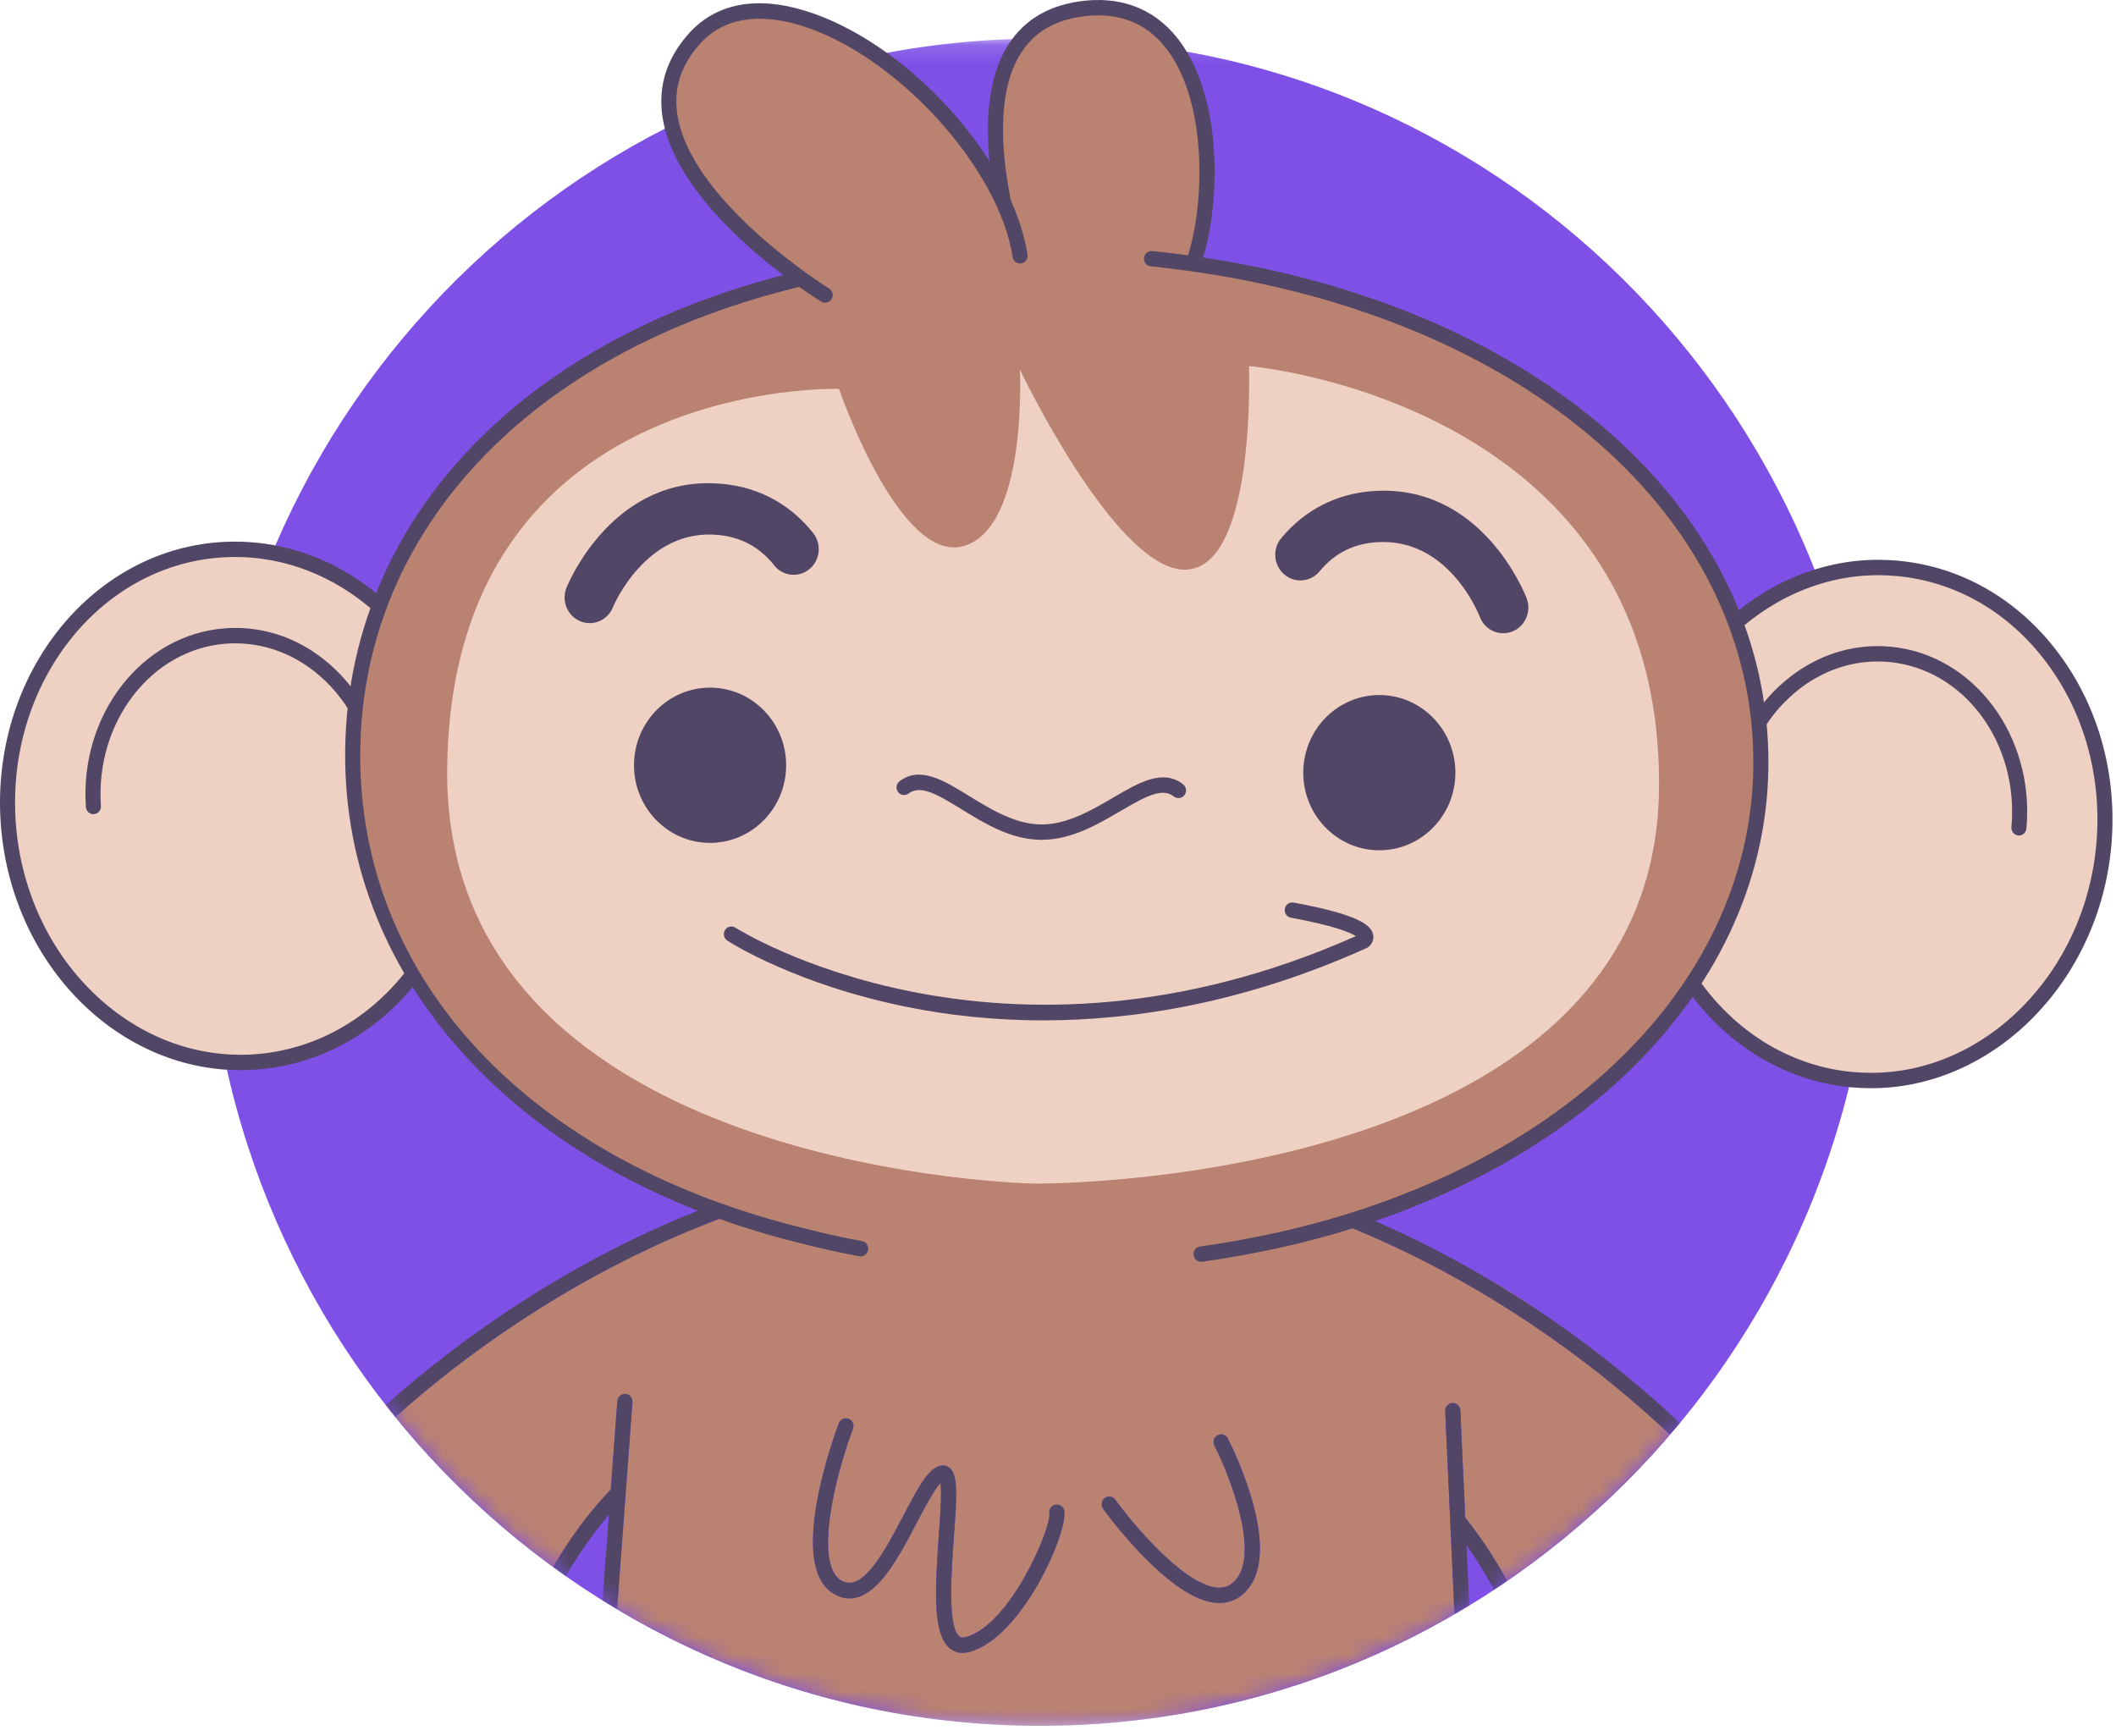 <svg width="117" height="96" viewBox="0 0 117 96" fill="none" xmlns="http://www.w3.org/2000/svg">
<mask id="mask0" mask-type="alpha" maskUnits="userSpaceOnUse" x="11" y="2" width="93" height="94">
<path d="M11.405 2.137H103.607V95.424H11.405V2.137Z" fill="white"/>
</mask>
<g mask="url(#mask0)">
<path fill-rule="evenodd" clip-rule="evenodd" d="M103.604 49.287C103.88 23.527 83.466 2.42 58.006 2.14C32.547 1.86 11.684 22.515 11.408 48.275C11.131 74.034 31.546 95.141 57.006 95.421C82.465 95.701 103.328 75.046 103.604 49.287Z" fill="#7E50E5"/>
</g>
<mask id="mask1" mask-type="alpha" maskUnits="userSpaceOnUse" x="11" y="2" width="93" height="94">
<path d="M11.407 48.274C11.131 74.033 31.547 95.141 57.006 95.42C82.465 95.701 103.328 75.045 103.604 49.286C103.88 23.527 83.466 2.42 58.006 2.14C57.836 2.138 57.665 2.137 57.496 2.137C32.267 2.136 11.682 22.687 11.407 48.274Z" fill="white"/>
</mask>
<g mask="url(#mask1)">
<path fill-rule="evenodd" clip-rule="evenodd" d="M81.976 70.534C83.165 71.228 84.283 71.935 85.327 72.642C84.054 71.748 82.915 71.055 81.976 70.534Z" fill="#BA8271"/>
</g>
<mask id="mask2" mask-type="alpha" maskUnits="userSpaceOnUse" x="11" y="2" width="93" height="94">
<path d="M11.407 48.274C11.131 74.033 31.547 95.141 57.006 95.42C82.465 95.701 103.328 75.045 103.604 49.286C103.88 23.527 83.466 2.42 58.006 2.14C57.836 2.138 57.665 2.137 57.496 2.137C32.267 2.136 11.682 22.687 11.407 48.274Z" fill="white"/>
</mask>
<g mask="url(#mask2)">
<path fill-rule="evenodd" clip-rule="evenodd" d="M68.647 88.211C68.295 88.491 67.885 88.633 67.426 88.633C67.317 88.633 67.206 88.625 67.091 88.609C64.492 88.246 61.135 83.619 60.993 83.422C60.857 83.233 60.898 82.967 61.085 82.829C61.273 82.69 61.535 82.733 61.671 82.922C62.579 84.183 65.341 87.509 67.207 87.769C67.572 87.822 67.875 87.747 68.129 87.544C69.819 86.198 67.993 81.587 67.146 79.924C67.041 79.715 67.121 79.459 67.327 79.353C67.534 79.245 67.787 79.329 67.892 79.535C68.236 80.212 71.179 86.195 68.647 88.211ZM53.566 91.348C53.442 91.379 53.329 91.393 53.224 91.393C52.895 91.393 52.657 91.259 52.505 91.128C51.589 90.349 51.681 88.061 51.908 84.914C51.982 83.898 52.08 82.564 52.003 82.004C51.646 82.374 51.131 83.357 50.705 84.173C49.536 86.407 48.078 89.187 46.164 88.162C43.459 86.718 46.074 79.512 46.38 78.694C46.463 78.476 46.704 78.366 46.922 78.449C47.137 78.532 47.247 78.777 47.164 78.996C46.108 81.811 45.007 86.585 46.554 87.412C47.731 88.04 48.969 85.677 49.963 83.776C50.789 82.199 51.285 81.297 51.901 81.069C52.108 80.992 52.322 81.022 52.489 81.148C52.974 81.519 52.918 82.59 52.745 84.977C52.602 86.945 52.387 89.919 53.044 90.48C53.1 90.528 53.182 90.57 53.363 90.525C55.867 89.894 58.136 84.453 58.021 83.68C57.986 83.449 58.143 83.233 58.373 83.197C58.603 83.161 58.815 83.322 58.849 83.553C59.036 84.8 56.467 90.617 53.566 91.348ZM66.954 68.17C64.241 67.45 61.049 67.013 57.328 67.072C53.02 67.142 49.176 67.405 45.857 68.13C45.024 67.055 43.161 66.642 40.552 67.104C31.8 70.254 25.312 75.252 21.861 78.349C24.397 81.476 27.331 84.259 30.58 86.63C31.559 84.985 32.621 83.557 33.771 82.356L34.134 77.465C34.151 77.231 34.363 77.064 34.583 77.074C34.814 77.091 34.988 77.295 34.97 77.528L34.121 88.971C40.839 92.981 48.647 95.33 57.006 95.421C65.529 95.515 73.529 93.253 80.422 89.249L79.909 78.019C79.898 77.785 80.077 77.586 80.308 77.576C80.546 77.56 80.735 77.745 80.746 77.98L81.018 83.912C81.844 84.947 82.617 86.112 83.337 87.406C86.675 85.117 89.699 82.398 92.335 79.324C88.818 75.992 81.802 70.281 72.169 66.918C69.898 66.74 67.943 67.16 66.954 68.17Z" fill="#BA8271"/>
</g>
<mask id="mask3" mask-type="alpha" maskUnits="userSpaceOnUse" x="11" y="2" width="93" height="94">
<path d="M11.407 48.274C11.131 74.033 31.547 95.141 57.006 95.42C82.465 95.701 103.328 75.045 103.604 49.286C103.88 23.527 83.466 2.42 58.006 2.14C57.836 2.138 57.665 2.137 57.496 2.137C32.267 2.136 11.682 22.687 11.407 48.274Z" fill="white"/>
</mask>
<g mask="url(#mask3)">
<path fill-rule="evenodd" clip-rule="evenodd" d="M81.976 70.534C77.8 68.097 72.764 65.848 66.992 64.543C66.771 64.496 66.542 64.636 66.492 64.865C66.442 65.094 66.584 65.32 66.81 65.372C68.677 65.793 70.462 66.321 72.169 66.917C81.802 70.281 88.818 75.992 92.335 79.324C92.517 79.111 92.704 78.9 92.883 78.684C91.152 77.046 88.599 74.856 85.327 72.642C84.283 71.935 83.165 71.227 81.976 70.534Z" fill="#524666"/>
</g>
<mask id="mask4" mask-type="alpha" maskUnits="userSpaceOnUse" x="11" y="2" width="93" height="94">
<path d="M11.407 48.274C11.131 74.033 31.547 95.141 57.006 95.42C82.465 95.701 103.328 75.045 103.604 49.286C103.88 23.527 83.466 2.42 58.006 2.14C57.836 2.138 57.665 2.137 57.496 2.137C32.267 2.136 11.682 22.687 11.407 48.274Z" fill="white"/>
</mask>
<g mask="url(#mask4)">
<path fill-rule="evenodd" clip-rule="evenodd" d="M47.46 65.159C47.687 65.113 47.833 64.889 47.789 64.66C47.743 64.43 47.522 64.28 47.295 64.327C34.891 66.847 25.734 73.752 21.337 77.689C21.51 77.911 21.684 78.132 21.861 78.35C25.312 75.251 31.8 70.253 40.552 67.105C42.721 66.324 45.024 65.653 47.46 65.159Z" fill="#524666"/>
</g>
<mask id="mask5" mask-type="alpha" maskUnits="userSpaceOnUse" x="11" y="2" width="93" height="94">
<path d="M11.407 48.274C11.131 74.033 31.547 95.141 57.006 95.42C82.465 95.701 103.328 75.045 103.604 49.286C103.88 23.527 83.466 2.42 58.006 2.14C57.836 2.138 57.665 2.137 57.496 2.137C32.267 2.136 11.682 22.687 11.407 48.274Z" fill="white"/>
</mask>
<g mask="url(#mask5)">
<path fill-rule="evenodd" clip-rule="evenodd" d="M80.746 77.98C80.736 77.746 80.546 77.56 80.309 77.575C80.077 77.586 79.898 77.785 79.909 78.018L80.422 89.249C80.696 89.09 80.97 88.932 81.24 88.768L81.087 85.438C81.629 86.206 82.138 87.027 82.615 87.897C82.859 87.737 83.098 87.571 83.338 87.407C82.618 86.111 81.844 84.947 81.018 83.912L80.746 77.98Z" fill="#524666"/>
</g>
<mask id="mask6" mask-type="alpha" maskUnits="userSpaceOnUse" x="11" y="2" width="93" height="94">
<path d="M11.407 48.274C11.131 74.033 31.547 95.141 57.006 95.42C82.465 95.701 103.328 75.045 103.604 49.286C103.88 23.527 83.466 2.42 58.006 2.14C57.836 2.138 57.665 2.137 57.496 2.137C32.267 2.136 11.682 22.687 11.407 48.274Z" fill="white"/>
</mask>
<g mask="url(#mask6)">
<path fill-rule="evenodd" clip-rule="evenodd" d="M34.97 77.528C34.988 77.295 34.814 77.091 34.583 77.074C34.363 77.064 34.151 77.232 34.134 77.465L33.771 82.355C32.621 83.557 31.559 84.984 30.58 86.63C30.814 86.8 31.043 86.979 31.28 87.145C32.01 85.902 32.805 84.767 33.667 83.752L33.316 88.491C33.581 88.656 33.853 88.811 34.121 88.971L34.97 77.528Z" fill="#524666"/>
</g>
<mask id="mask7" mask-type="alpha" maskUnits="userSpaceOnUse" x="11" y="2" width="93" height="94">
<path d="M11.407 48.274C11.131 74.033 31.547 95.141 57.006 95.42C82.465 95.701 103.328 75.045 103.604 49.286C103.88 23.527 83.466 2.42 58.006 2.14C57.836 2.138 57.665 2.137 57.496 2.137C32.267 2.136 11.682 22.687 11.407 48.274Z" fill="white"/>
</mask>
<g mask="url(#mask7)">
<path fill-rule="evenodd" clip-rule="evenodd" d="M58.372 83.197C58.143 83.232 57.986 83.449 58.021 83.68C58.137 84.453 55.866 89.894 53.363 90.526C53.182 90.57 53.101 90.528 53.044 90.479C52.386 89.919 52.603 86.945 52.745 84.976C52.918 82.59 52.974 81.519 52.488 81.147C52.321 81.021 52.108 80.992 51.9 81.069C51.285 81.296 50.788 82.2 49.964 83.775C48.969 85.677 47.731 88.041 46.555 87.412C45.007 86.585 46.108 81.811 47.164 78.996C47.247 78.776 47.138 78.532 46.922 78.448C46.704 78.365 46.463 78.475 46.38 78.695C46.073 79.511 43.459 86.718 46.164 88.162C48.078 89.186 49.537 86.406 50.705 84.173C51.132 83.356 51.646 82.374 52.003 82.005C52.08 82.564 51.982 83.898 51.909 84.914C51.681 88.061 51.589 90.35 52.504 91.129C52.657 91.258 52.895 91.393 53.225 91.393C53.329 91.393 53.443 91.379 53.566 91.348C56.468 90.616 59.037 84.8 58.85 83.553C58.815 83.321 58.603 83.16 58.372 83.197Z" fill="#524666"/>
</g>
<mask id="mask8" mask-type="alpha" maskUnits="userSpaceOnUse" x="11" y="2" width="93" height="94">
<path d="M11.407 48.274C11.131 74.033 31.547 95.141 57.006 95.42C82.465 95.701 103.328 75.045 103.604 49.286C103.88 23.527 83.466 2.42 58.006 2.14C57.836 2.138 57.665 2.137 57.496 2.137C32.267 2.136 11.682 22.687 11.407 48.274Z" fill="white"/>
</mask>
<g mask="url(#mask8)">
<path fill-rule="evenodd" clip-rule="evenodd" d="M67.327 79.352C67.121 79.459 67.04 79.715 67.146 79.924C67.993 81.587 69.82 86.198 68.129 87.545C67.874 87.747 67.572 87.822 67.206 87.769C65.341 87.508 62.578 84.182 61.671 82.922C61.534 82.733 61.272 82.69 61.085 82.829C60.898 82.968 60.857 83.233 60.993 83.422C61.135 83.618 64.493 88.246 67.091 88.609C67.206 88.625 67.317 88.633 67.427 88.633C67.885 88.633 68.295 88.492 68.647 88.211C71.179 86.195 68.236 80.211 67.892 79.535C67.787 79.328 67.533 79.245 67.327 79.352Z" fill="#524666"/>
</g>
<path fill-rule="evenodd" clip-rule="evenodd" d="M56.738 15.636C56.738 15.636 51.391 1.752 59.695 0.504C67.022 -0.597 67.664 9.838 65.974 14.586" fill="#BA8271"/>
<path fill-rule="evenodd" clip-rule="evenodd" d="M56.738 16.061C56.572 16.061 56.415 15.959 56.35 15.792C56.215 15.441 53.078 7.168 55.605 2.718C56.44 1.246 57.796 0.36 59.634 0.083C61.883 -0.254 63.766 0.436 65.08 2.08C67.694 5.349 67.506 11.527 66.366 14.731C66.287 14.951 66.047 15.064 65.832 14.985C65.615 14.905 65.503 14.66 65.582 14.44C66.628 11.503 66.821 5.602 64.434 2.617C63.301 1.199 61.726 0.627 59.755 0.925C58.158 1.165 57.037 1.891 56.325 3.144C53.999 7.243 57.094 15.399 57.126 15.481C57.21 15.699 57.105 15.946 56.89 16.032C56.84 16.051 56.789 16.061 56.738 16.061Z" fill="#524666"/>
<path fill-rule="evenodd" clip-rule="evenodd" d="M116.324 46.75C117.027 38.945 111.927 32.085 104.932 31.428C97.937 30.771 91.696 36.567 90.993 44.372C90.29 52.177 95.389 59.037 102.385 59.694C109.38 60.351 115.621 54.555 116.324 46.75Z" fill="#EFD1C4"/>
<path fill-rule="evenodd" clip-rule="evenodd" d="M103.852 31.803C97.511 31.803 92.046 37.34 91.408 44.411C90.728 51.97 95.668 58.637 102.422 59.271C102.768 59.303 103.119 59.319 103.465 59.319C109.806 59.32 115.272 53.782 115.909 46.711C116.24 43.041 115.272 39.474 113.183 36.666C111.103 33.868 108.16 32.158 104.895 31.852C104.548 31.82 104.198 31.803 103.852 31.803ZM103.465 60.169C103.093 60.169 102.717 60.153 102.346 60.118C95.134 59.44 89.856 52.36 90.578 44.333C91.254 36.83 97.085 30.952 103.852 30.952C104.223 30.952 104.599 30.97 104.971 31.005C108.471 31.334 111.624 33.161 113.847 36.151C116.062 39.13 117.089 42.908 116.739 46.789C116.063 54.292 110.232 60.169 103.465 60.169Z" fill="#524666"/>
<path fill-rule="evenodd" clip-rule="evenodd" d="M111.634 46.197C111.621 46.197 111.609 46.196 111.596 46.195C111.366 46.173 111.197 45.966 111.218 45.733C111.637 41.088 108.608 36.994 104.466 36.605C102.465 36.415 100.505 37.113 98.946 38.561C97.375 40.019 96.398 42.066 96.195 44.321C96.174 44.556 95.964 44.727 95.742 44.707C95.512 44.685 95.344 44.477 95.365 44.244C95.588 41.775 96.66 39.533 98.385 37.932C100.12 36.321 102.307 35.546 104.542 35.758C109.141 36.19 112.509 40.7 112.048 45.81C112.028 46.031 111.846 46.197 111.634 46.197Z" fill="#524666"/>
<path fill-rule="evenodd" clip-rule="evenodd" d="M0.454 45.467C-0.083 37.647 5.162 30.902 12.169 30.401C19.177 29.899 25.292 35.831 25.83 43.651C26.367 51.469 21.122 58.215 14.115 58.716C7.108 59.218 0.992 53.285 0.454 45.467Z" fill="#EFD1C4"/>
<path fill-rule="evenodd" clip-rule="evenodd" d="M12.996 30.797C12.732 30.797 12.466 30.807 12.198 30.826C5.432 31.31 0.35 37.865 0.869 45.438C1.388 52.957 7.297 58.773 14.086 58.292C17.357 58.058 20.336 56.414 22.475 53.664C24.622 50.901 25.666 47.355 25.414 43.68C24.918 36.456 19.463 30.797 12.996 30.797ZM13.289 59.171C6.386 59.171 0.566 53.165 0.039 45.497C-0.513 37.457 4.915 30.494 12.14 29.977C19.418 29.462 25.696 35.639 26.245 43.62C26.512 47.509 25.405 51.263 23.128 54.192C20.842 57.132 17.652 58.889 14.145 59.141C13.858 59.161 13.572 59.171 13.289 59.171Z" fill="#524666"/>
<path fill-rule="evenodd" clip-rule="evenodd" d="M5.164 45.017C4.947 45.017 4.764 44.846 4.749 44.622C4.397 39.502 7.859 35.069 12.467 34.738C14.711 34.577 16.876 35.398 18.576 37.048C20.267 38.688 21.292 40.953 21.461 43.426C21.478 43.659 21.305 43.863 21.075 43.88C20.83 43.889 20.646 43.719 20.63 43.486C20.474 41.224 19.541 39.157 18.002 37.664C16.473 36.181 14.524 35.448 12.525 35.587C8.376 35.884 5.261 39.91 5.58 44.563C5.596 44.796 5.423 45 5.194 45.017C5.183 45.017 5.174 45.017 5.164 45.017Z" fill="#524666"/>
<path fill-rule="evenodd" clip-rule="evenodd" d="M97.364 42.377C97.199 57.816 80.832 70.153 57.317 69.893C33.803 69.632 19.338 56.955 19.503 41.514C19.667 26.075 34.397 13.72 57.912 13.98C81.426 14.241 97.528 26.937 97.364 42.377Z" fill="#BA8271"/>
<path fill-rule="evenodd" clip-rule="evenodd" d="M47.59 69.467C47.565 69.467 47.541 69.465 47.516 69.46C45.858 69.157 44.726 68.855 44.678 68.843C28.999 65.139 18.949 54.409 19.086 41.51C19.232 27.771 30.48 17.085 47.739 14.285C47.968 14.247 48.18 14.406 48.216 14.637C48.253 14.869 48.097 15.088 47.871 15.124C31.032 17.856 20.061 28.217 19.919 41.519C19.785 54.195 29.348 64.348 44.879 68.017C44.901 68.023 46.04 68.327 47.662 68.623C47.889 68.664 48.039 68.885 47.999 69.116C47.963 69.322 47.788 69.467 47.59 69.467Z" fill="#524666"/>
<path fill-rule="evenodd" clip-rule="evenodd" d="M66.411 69.768C66.207 69.768 66.029 69.615 65.999 69.403C65.967 69.17 66.126 68.955 66.354 68.921C67.785 68.717 68.873 68.507 68.883 68.504C85.537 65.405 96.814 54.903 96.947 42.372C97.099 28.123 83.397 16.754 63.627 14.726C63.398 14.703 63.231 14.494 63.254 14.26C63.278 14.027 63.487 13.855 63.711 13.88C83.927 15.954 97.936 27.675 97.78 42.381C97.643 55.332 86.091 66.166 69.036 69.341C69.028 69.342 67.921 69.556 66.47 69.765C66.451 69.767 66.431 69.768 66.411 69.768Z" fill="#524666"/>
<path fill-rule="evenodd" clip-rule="evenodd" d="M46.392 21.504C46.392 21.504 49.718 31.211 53.282 30.193C56.846 29.175 56.391 20.43 56.391 20.43C56.391 20.43 61.656 31.473 65.495 31.498C69.474 31.524 69.059 20.241 69.059 20.241C69.059 20.241 91.96 22.16 91.732 43.613C91.504 65.065 59.19 65.463 57.233 65.442C55.276 65.419 24.495 64.173 24.726 42.493C24.956 20.813 46.392 21.504 46.392 21.504Z" fill="#EFD1C4"/>
<path fill-rule="evenodd" clip-rule="evenodd" d="M43.468 42.359C43.493 39.989 41.63 38.047 39.307 38.021C36.985 37.995 35.081 39.896 35.056 42.267C35.032 44.637 36.894 46.579 39.217 46.605C41.539 46.63 43.442 44.729 43.468 42.359Z" fill="#524666"/>
<path fill-rule="evenodd" clip-rule="evenodd" d="M32.606 34.454C32.43 34.454 32.251 34.42 32.078 34.347C31.368 34.049 31.03 33.22 31.323 32.496C31.427 32.237 33.938 26.162 39.981 26.758C41.988 26.953 43.711 27.892 44.963 29.475C45.445 30.084 45.352 30.976 44.755 31.468C44.158 31.96 43.284 31.865 42.802 31.255C42.008 30.253 40.999 29.705 39.718 29.58C35.708 29.186 33.908 33.532 33.891 33.576C33.67 34.123 33.152 34.454 32.606 34.454Z" fill="#524666"/>
<path fill-rule="evenodd" clip-rule="evenodd" d="M72.061 42.676C72.087 40.306 73.99 38.405 76.312 38.43C78.635 38.456 80.497 40.399 80.473 42.769C80.448 45.139 78.544 47.04 76.222 47.014C73.899 46.989 72.036 45.046 72.061 42.676Z" fill="#524666"/>
<path fill-rule="evenodd" clip-rule="evenodd" d="M83.119 35.014C82.563 35.014 82.039 34.671 81.825 34.111C81.751 33.922 80.069 29.687 76.082 29.983C74.799 30.079 73.778 30.605 72.963 31.59C72.467 32.189 71.589 32.263 71.006 31.758C70.419 31.253 70.345 30.358 70.84 29.76C72.127 28.207 73.869 27.306 75.879 27.156C81.91 26.702 84.315 32.823 84.414 33.084C84.691 33.814 84.335 34.635 83.619 34.917C83.454 34.983 83.286 35.014 83.119 35.014Z" fill="#524666"/>
<path fill-rule="evenodd" clip-rule="evenodd" d="M57.549 46.435H57.545C55.882 46.418 54.438 45.529 53.164 44.744C51.774 43.888 50.886 43.388 50.235 43.877C50.05 44.017 49.79 43.975 49.652 43.787C49.516 43.599 49.556 43.333 49.741 43.193C50.873 42.339 52.196 43.154 53.595 44.017C54.777 44.744 56.117 45.569 57.554 45.585C57.784 45.588 57.969 45.78 57.966 46.015C57.964 46.248 57.777 46.435 57.549 46.435Z" fill="#524666"/>
<path fill-rule="evenodd" clip-rule="evenodd" d="M57.598 46.435H57.545C57.315 46.433 57.13 46.24 57.133 46.006C57.136 45.772 57.322 45.585 57.55 45.585C57.564 45.587 57.581 45.585 57.597 45.585C59.017 45.585 60.359 44.798 61.546 44.104C62.964 43.273 64.304 42.488 65.416 43.367C65.599 43.51 65.633 43.777 65.492 43.963C65.351 44.148 65.09 44.183 64.907 44.04C64.267 43.535 63.37 44.017 61.961 44.842C60.683 45.589 59.239 46.435 57.598 46.435Z" fill="#524666"/>
<path fill-rule="evenodd" clip-rule="evenodd" d="M45.624 16.315C45.624 16.315 32.81 8.399 38.386 2.149C43.109 -3.147 55.184 6.306 56.404 14.143" fill="#BA8271"/>
<path fill-rule="evenodd" clip-rule="evenodd" d="M45.623 16.74C45.55 16.74 45.476 16.72 45.408 16.678C45.08 16.476 37.367 11.656 36.622 6.408C36.385 4.741 36.875 3.211 38.079 1.862C39.561 0.2 41.78 -0.242 44.502 0.589C50.114 2.301 55.983 8.73 56.815 14.076C56.852 14.308 56.696 14.526 56.47 14.563C56.241 14.605 56.029 14.441 55.993 14.21C55.217 9.23 49.517 3.007 44.263 1.404C42.594 0.896 40.276 0.662 38.694 2.435C37.653 3.603 37.245 4.863 37.447 6.286C38.135 11.136 45.763 15.904 45.84 15.951C46.037 16.073 46.1 16.334 45.981 16.535C45.902 16.667 45.764 16.74 45.623 16.74Z" fill="#524666"/>
<path fill-rule="evenodd" clip-rule="evenodd" d="M57.681 56.418C54.815 56.418 52.303 56.106 50.229 55.692C44.022 54.451 40.37 52.11 40.217 52.011C40.023 51.885 39.966 51.622 40.09 51.424C40.212 51.226 40.469 51.168 40.664 51.293C40.809 51.387 55.274 60.514 74.97 51.76C74.672 51.569 73.814 51.189 71.377 50.741C71.15 50.699 70.999 50.478 71.04 50.247C71.082 50.016 71.296 49.863 71.525 49.904C75.25 50.588 75.841 51.195 75.928 51.698C75.984 52.017 75.799 52.284 75.592 52.407C68.832 55.458 62.711 56.418 57.681 56.418Z" fill="#524666"/>
</svg>
